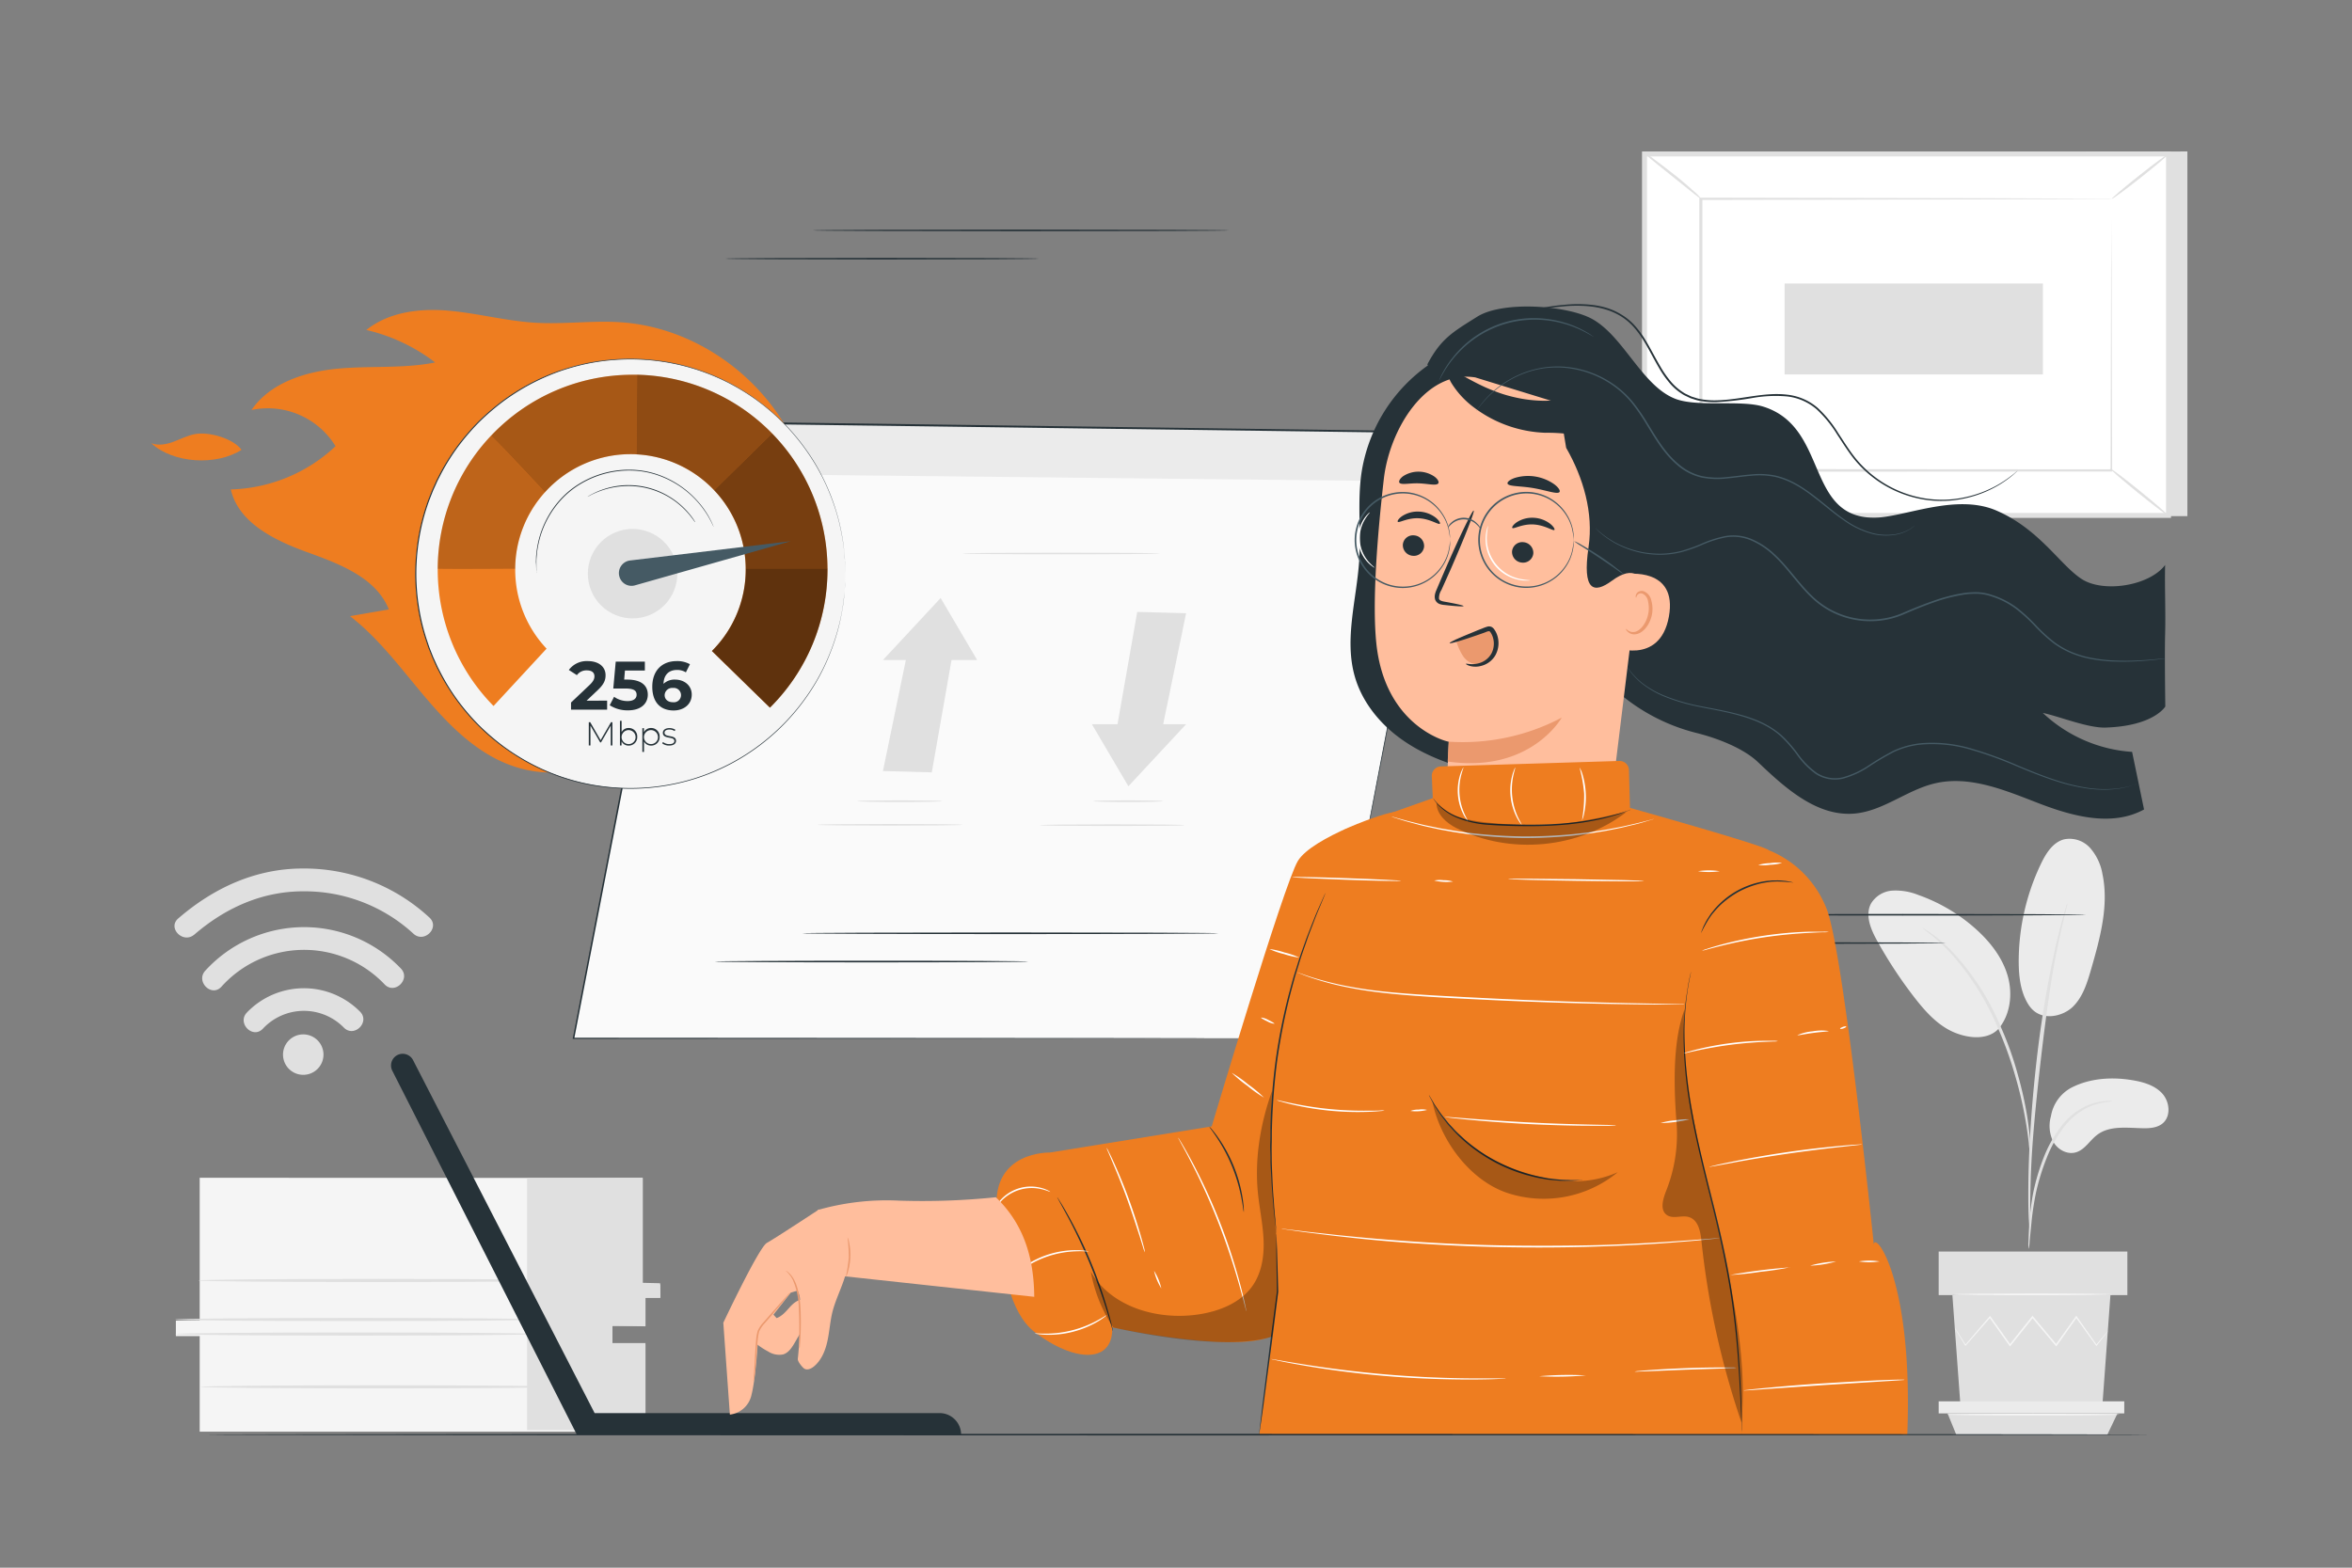 <svg xmlns="http://www.w3.org/2000/svg" viewBox="0 0 750 500"><rect x="0" y="0" width="750" height="500" fill="#808080" stroke="none"/><g id="freepik--background-complete--inject-7"><path d="M103.15,336.39a6.45,6.45,0,1,1-6.42-6.48A6.45,6.45,0,0,1,103.15,336.39Z" style="fill:#e0e0e0"></path><path d="M83.82,328.1a17.87,17.87,0,0,1,25.84-.34c3.29,3.32,8.44-1.78,5.15-5.1a25.19,25.19,0,0,0-36.09.29c-3.21,3.38,1.88,8.54,5.1,5.15Z" style="fill:#e0e0e0"></path><path d="M61.94,298.11c9.8-8.47,21.49-13.8,34.59-13.83a51.28,51.28,0,0,1,35.29,13.5c3.4,3.19,8.56-1.9,5.15-5.1A58.82,58.82,0,0,0,96.57,277c-15.08,0-28.47,6.2-39.73,15.93-3.54,3.06,1.58,8.19,5.1,5.15Z" style="fill:#e0e0e0"></path><path d="M70.58,314.73a35.44,35.44,0,0,1,52.09-.74c3.26,3.35,8.41-1.76,5.15-5.1a42.68,42.68,0,0,0-62.35.69c-3.16,3.42,1.93,8.58,5.11,5.15Z" style="fill:#e0e0e0"></path><polygon points="697.51 48.29 697.51 164.63 530.41 164.63 524.39 49.1 697.51 48.29" style="fill:#e0e0e0"></polygon><rect x="550.3" y="23.2" width="115.29" height="167.1" transform="translate(501.19 714.69) rotate(-90)" style="fill:#fff"></rect><path d="M692.29,165.18H523.6V48.31H692.29ZM525.18,163.6H690.7V49.9H525.18Z" style="fill:#e0e0e0"></path><rect x="542.49" y="63.43" width="130.91" height="86.64" style="fill:#fff"></rect><path d="M673.39,63.43l-.64,0-1.86,0-7.19.05-27,.1-94.23.19.38-.38c0,26.47,0,55.8,0,86.63h0l-.41-.42,130.9.09-.32.33c.07-26.37.13-48,.17-63,0-7.53.06-13.4.08-17.43,0-2,0-3.52,0-4.58s0-1.59,0-1.59,0,.5,0,1.52,0,2.55,0,4.52c0,4,0,9.86.08,17.35,0,15.11.1,36.79.17,63.25v.33h-.33l-130.9.08h-.41v-.41h0c0-30.83,0-60.16,0-86.63v-.38h.38l94.48.18,26.89.11,7.11,0,1.82,0C673.2,63.41,673.39,63.43,673.39,63.43Z" style="fill:#e0e0e0"></path><path d="M524.39,48.78a14.32,14.32,0,0,1,2.87,1.86c1.71,1.24,4,3,6.55,5s4.73,3.91,6.29,5.34a13.45,13.45,0,0,1,2.39,2.45c-.16.17-4.17-3.14-9.19-7.15S524.24,49,524.39,48.78Z" style="fill:#e0e0e0"></path><path d="M691.49,49.1c.14.18-3.79,3.53-8.79,7.49s-9.16,7-9.31,6.84,3.8-3.53,8.8-7.49S691.35,48.92,691.49,49.1Z" style="fill:#e0e0e0"></path><path d="M691.36,164.41l-18.63-15.1" style="fill:#fff"></path><path d="M672.73,149.31c.14-.18,4.43,3.06,9.57,7.22s9.2,7.7,9.06,7.88-4.43-3.06-9.58-7.23S672.59,149.48,672.73,149.31Z" style="fill:#e0e0e0"></path><path d="M524.39,164.39c-.14-.18,3.75-3.5,8.7-7.41s9.07-6.94,9.21-6.76-3.75,3.5-8.7,7.41S524.53,164.57,524.39,164.39Z" style="fill:#e0e0e0"></path><rect x="595.75" y="63.74" width="29.01" height="82.37" transform="translate(505.33 715.18) rotate(-90)" style="fill:#e0e0e0"></rect><path d="M660.6,346.86c5.88-3,12.81-3.43,19.34-2.35,3.51.58,7.17,1.63,9.56,4.26s2.84,7.28.1,9.54c-1.63,1.35-3.91,1.56-6,1.53-5.11-.06-10.79-1-14.87,2.12-2.33,1.75-3.88,4.67-6.67,5.54s-5.8-.77-7.25-3.23A11.26,11.26,0,0,1,654,356,12.67,12.67,0,0,1,660.6,346.86Z" style="fill:#ebebeb"></path><path d="M647.12,320.83c3.59,5.14,10.59,3.44,13.83.3s4.61-7.68,5.86-12c2.85-9.9,5.73-20.3,3.61-30.38a16.9,16.9,0,0,0-3.89-8.26,8.82,8.82,0,0,0-8.35-2.79c-3.53.94-5.72,4.39-7.3,7.67a72.32,72.32,0,0,0-7.16,31.09c0,5,.57,10.26,3.4,14.39" style="fill:#ebebeb"></path><path d="M637.23,328.2c3.91-4.63,4.65-11.4,2.91-17.2s-5.66-10.75-10.19-14.79a54.9,54.9,0,0,0-18.25-10.77,19.36,19.36,0,0,0-8.21-1.39,8.61,8.61,0,0,0-6.89,4.17c-1.92,3.66-.08,8.1,1.92,11.73a140.25,140.25,0,0,0,12,18.25c3.6,4.63,7.71,9.2,13.19,11.3s11.16,1.84,14.07-1.95" style="fill:#ebebeb"></path><path d="M646.87,398.35a10.6,10.6,0,0,0,.33-2.33c.16-1.7.37-3.83.62-6.37a90.88,90.88,0,0,1,1.43-9.35,72,72,0,0,1,3.4-11,40.71,40.71,0,0,1,5.63-10,21.13,21.13,0,0,1,7.13-5.92,20.08,20.08,0,0,1,6-1.87,12,12,0,0,0,2.33-.33,10.61,10.61,0,0,0-2.37,0,18.22,18.22,0,0,0-6.25,1.63,21.11,21.11,0,0,0-7.52,6,40.07,40.07,0,0,0-5.84,10.18,68.49,68.49,0,0,0-3.37,11.22,77.92,77.92,0,0,0-1.24,9.46c-.2,2.71-.28,4.9-.32,6.42A11.63,11.63,0,0,0,646.87,398.35Z" style="fill:#e0e0e0"></path><path d="M647.31,393.45a5,5,0,0,0,.06-1.08v-3.1c0-2.69,0-6.58.13-11.39.24-9.61,1.07-19.95,2.67-34.53,1.51-13.72,3.54-29.67,5.69-40.05.46-2.36.92-4.48,1.35-6.34s.78-3.47,1.12-4.77.53-2.22.72-3a4.4,4.4,0,0,0,.19-1.06,4.81,4.81,0,0,0-.38,1c-.23.78-.53,1.76-.89,3s-.81,2.89-1.28,4.74-1,4-1.5,6.33a350.91,350.91,0,0,0-6,37.16c-1.6,14.61-2.32,27.91-2.39,37.55-.05,4.82,0,8.72.17,11.41.08,1.26.14,2.28.19,3.09A4.65,4.65,0,0,0,647.31,393.45Z" style="fill:#e0e0e0"></path><path d="M647.38,367.79a22.25,22.25,0,0,0,0-3.24c-.12-2.08-.4-5.09-1-8.77A116.83,116.83,0,0,0,643.51,343a104.85,104.85,0,0,0-5.34-15.11,80.88,80.88,0,0,0-15.69-24.44,39.88,39.88,0,0,0-3.7-3.43c-.56-.48-1.06-.95-1.57-1.33l-1.43-1a19.51,19.51,0,0,0-2.73-1.74c-.15.21,3.86,2.57,8.93,8a84.81,84.81,0,0,1,15.3,24.35,119.1,119.1,0,0,1,5.37,15,126.28,126.28,0,0,1,3,12.65c.67,3.64,1.06,6.62,1.29,8.68A19.66,19.66,0,0,0,647.38,367.79Z" style="fill:#e0e0e0"></path><polygon points="622.57 413.06 625.14 448.29 670.4 448.29 672.97 413.06 622.57 413.06" style="fill:#e0e0e0"></polygon><rect x="618.2" y="399.17" width="60.17" height="13.89" style="fill:#e0e0e0"></rect><polygon points="618.2 446.94 618.2 450.79 621.03 450.79 677.38 450.79 677.38 446.94 618.2 446.94" style="fill:#ebebeb"></polygon><polygon points="623.8 457.56 621.03 450.79 675.22 450.79 671.99 457.56 623.8 457.56" style="fill:#e0e0e0"></polygon><path d="M672.13,424.57a1.28,1.28,0,0,1-.21.32c-.18.24-.4.54-.68.9l-2.63,3.38-.12.15-.11-.16-6.48-9h.37l-6.37,9-.2.28-.23-.26-7.56-9h.43l-.41.53-6.76,8.47-.23.29-.21-.3-6.38-9,.37,0-7.85,8.95-.14.16-.11-.17L624.16,425c-.26-.45-.47-.81-.63-1.1s-.21-.38-.19-.39a1.67,1.67,0,0,1,.26.35l.7,1.06c.63,1,1.49,2.35,2.58,4.05l-.25,0,7.74-9.06.19-.23.18.25c2,2.73,4.12,5.75,6.43,9h-.43l6.75-8.49.41-.53.22-.27.22.27,7.54,9-.42,0,6.44-9,.19-.27.18.27,6.34,9.05h-.23l2.75-3.28c.29-.35.54-.63.73-.85S672.12,424.56,672.13,424.57Z" style="fill:#f5f5f5"></path><path d="M673.6,412.82c0,.16-11.34.29-25.32.29S623,413,623,412.82s11.34-.28,25.33-.28S673.6,412.67,673.6,412.82Z" style="fill:#f5f5f5"></path><path d="M675.89,451.17c0,.15-12.33.28-27.53.28s-27.52-.13-27.52-.28,12.32-.28,27.52-.28S675.89,451,675.89,451.17Z" style="fill:#f5f5f5"></path><path d="M63.68,375.64v45.54h-7.6v4.95h7.6v30.48H205.82V428.87H195.29v-6h10.53v-9.06h4.68v-4.12h-5.56v-34Z" style="fill:#f5f5f5"></path><polygon points="168.08 375.77 168.08 456.1 205.82 456.1 205.82 428.37 195.29 428.37 195.29 422.83 205.82 423.02 205.82 413.96 210.59 413.96 210.5 409.28 204.94 409.14 204.94 375.64 168.08 375.77" style="fill:#e0e0e0"></polygon><path d="M170.77,425.47c0,.28-25.72.51-57.44.51s-57.45-.23-57.45-.51,25.71-.5,57.45-.5S170.77,425.2,170.77,425.47Z" style="fill:#e0e0e0"></path><path d="M170.77,420.85c0,.28-25.72.5-57.44.5s-57.45-.22-57.45-.5,25.71-.51,57.45-.51S170.77,420.57,170.77,420.85Z" style="fill:#e0e0e0"></path><path d="M178.14,408.4c0,.28-25.72.5-57.44.5s-57.44-.22-57.44-.5,25.71-.51,57.44-.51S178.14,408.12,178.14,408.4Z" style="fill:#e0e0e0"></path><path d="M178.85,442.32c0,.28-25.72.51-57.44.51S64,442.6,64,442.32s25.71-.5,57.44-.5S178.85,442.05,178.85,442.32Z" style="fill:#e0e0e0"></path></g><g id="freepik--Device--inject-7"><path d="M126.83,336.45h0a3.72,3.72,0,0,1,4.88,1.66l57.9,112.58h110a6.88,6.88,0,0,1,6.87,6.87H183.94L125.09,341.49A3.72,3.72,0,0,1,126.83,336.45Z" style="fill:#263238"></path></g><g id="freepik--Screen--inject-7"><path d="M620.43,300.77c0,.14-22.39.26-50,.26s-50-.12-50-.26,22.39-.26,50-.26S620.43,300.62,620.43,300.77Z" style="fill:#263238"></path><path d="M665.1,291.75c0,.14-26.16.26-58.41.26s-58.4-.12-58.4-.26,26.14-.26,58.4-.26S665.1,291.6,665.1,291.75Z" style="fill:#263238"></path><polygon points="423.4 331.2 182.88 331.2 220.82 134.75 460.56 137.96 423.4 331.2" style="fill:#fafafa"></polygon><polygon points="220.82 134.75 217.68 151.04 457.55 153.58 460.56 137.96 220.82 134.75" style="fill:#ebebeb"></polygon><path d="M423.4,331.2s.22-1.21.66-3.54,1.1-5.8,1.95-10.31l7.47-39.14c6.46-33.74,15.71-82,26.86-140.29l.21.26L220.82,135l.26-.21-.38,2c-13.61,70.37-26.45,136.8-37.59,194.47l-.23-.28,173.89.11,49.14.07,13,0h4.48l-1.11,0H419l-13,0-49.1.06-174,.12h-.28l.05-.28c11.13-57.67,23.95-124.1,37.54-194.48l.38-2,0-.22h.22l239.73,3.25h.26l-.05.25c-11.25,58.29-20.58,106.62-27.1,140.37-3.26,16.85-5.82,30.07-7.57,39.08-.87,4.49-1.54,7.93-2,10.26S423.4,331.2,423.4,331.2Z" style="fill:#263238"></path><path d="M327.92,306.68c0,.14-22.4.26-50,.26s-50-.12-50-.26,22.38-.27,50-.27S327.92,306.53,327.92,306.68Z" style="fill:#263238"></path><path d="M388.58,297.66c0,.14-29.73.26-66.4.26s-66.41-.12-66.41-.26,29.73-.26,66.41-.26S388.58,297.51,388.58,297.66Z" style="fill:#263238"></path><path d="M331.27,82.5c0,.15-22.39.26-50,.26s-50-.11-50-.26,22.39-.26,50-.26S331.27,82.36,331.27,82.5Z" style="fill:#263238"></path><path d="M391.94,73.48c0,.15-29.73.26-66.4.26s-66.41-.11-66.41-.26,29.72-.26,66.41-.26S391.94,73.34,391.94,73.48Z" style="fill:#263238"></path><polygon points="281.55 210.51 299.95 190.73 311.6 210.51 281.55 210.51" style="fill:#e0e0e0"></polygon><polygon points="297.13 246.34 281.55 245.91 289.37 208.01 303.88 207.89 297.13 246.34" style="fill:#e0e0e0"></polygon><polygon points="378.22 230.99 359.82 250.77 348.18 230.99 378.22 230.99" style="fill:#e0e0e0"></polygon><polygon points="362.64 195.16 378.22 195.58 370.4 233.49 355.89 233.6 362.64 195.16" style="fill:#e0e0e0"></polygon><path d="M369.86,176.53c0,.14-14.1.26-31.5.26s-31.49-.12-31.49-.26,14.1-.26,31.49-.26S369.86,176.38,369.86,176.53Z" style="fill:#e0e0e0"></path><path d="M300.43,255.53c0,.14-6.05.26-13.51.26s-13.52-.12-13.52-.26,6.05-.26,13.52-.26S300.43,255.39,300.43,255.53Z" style="fill:#e0e0e0"></path><path d="M306.94,263.06c0,.15-10.34.26-23.09.26s-23.09-.11-23.09-.26,10.34-.26,23.09-.26S306.94,262.92,306.94,263.06Z" style="fill:#e0e0e0"></path><path d="M370.9,255.53c0,.14-5,.26-11.16.26s-11.16-.12-11.16-.26,5-.26,11.16-.26S370.9,255.39,370.9,255.53Z" style="fill:#e0e0e0"></path><path d="M377.75,263.18c0,.15-10.34.26-23.09.26s-23.09-.11-23.09-.26,10.33-.26,23.09-.26S377.75,263,377.75,263.18Z" style="fill:#e0e0e0"></path></g><g id="freepik--Character--inject-7"><path d="M456.47,115.76a51.54,51.54,0,0,0-22.31,35c-1.36,9.27-.13,18.73-.75,28.09-.81,12.34-4.79,24.93-1.42,36.83,2.2,7.79,7.46,14.51,13.93,19.38s14.09,8,21.9,10.15c8.21,2.26,17.17,3.42,25.1.32,10-3.92,16.37-13.71,21.73-23.06s11-19.37,20.46-24.44" style="fill:#263238"></path><path d="M671.47,232.05c15.4-.5,19-6.72,19-6.72s-.24-16.41-.06-23c.2-7.1-.17-15.55,0-22.13-5,6.66-19.71,9-26.66,4.44s-13.43-15.87-27.13-21.8c-13.09-5.67-29.88,2.35-39.16,2.28-21.82-.16-14.35-28.93-35.19-35.43-7.19-2.24-21,.24-28.06-2.5-11-4.28-16.88-21.07-27.59-26-8.45-3.89-27.68-5.13-35.55-.19s-11.58,7-15.91,15.2L502,203.3a60.79,60.79,0,0,0,38.53,30.36c8.1,2,15.78,5.34,20.07,9.43,8.71,8.3,18.86,17.46,30.84,16.38,9.12-.83,16.67-7.55,25.59-9.63,11.09-2.6,22.38,2.23,33,6.33,10.84,4.18,23.39,7.61,33.66,2l-3.81-18.36a46,46,0,0,1-28.47-12.43C657,228.58,665.78,232.24,671.47,232.05Z" style="fill:#263238"></path><path d="M441.27,152.77c1.82-15.88,13.37-34.89,29.16-32.4l48.94,15.06a9.34,9.34,0,0,1,7.87,9.9l-14,114.32c-2.63,2.35-33.64,30.66-33.64,30.66L461.16,256.6s.81-20.18.79-20.05-20.18-4.42-23.05-31.19C437.48,192,439.25,170.42,441.27,152.77Z" style="fill:#ffbe9d"></path><path d="M447.34,173.65a3.41,3.41,0,0,0,3.1,3.61,3.27,3.27,0,0,0,3.67-2.9,3.4,3.4,0,0,0-3.1-3.6A3.25,3.25,0,0,0,447.34,173.65Z" style="fill:#263238"></path><path d="M445.72,166.41c.4.47,3.08-1.31,6.74-1.11s6.26,2.17,6.68,1.74c.2-.19-.19-1-1.31-1.93a9.39,9.39,0,0,0-5.32-1.94,9.07,9.07,0,0,0-5.4,1.44C445.94,165.42,445.52,166.2,445.72,166.41Z" style="fill:#263238"></path><path d="M482.16,175.82a3.41,3.41,0,0,0,3.11,3.61,3.27,3.27,0,0,0,3.67-2.89,3.42,3.42,0,0,0-3.11-3.61A3.26,3.26,0,0,0,482.16,175.82Z" style="fill:#263238"></path><path d="M482.24,168.38c.4.47,3.08-1.31,6.75-1.11s6.25,2.16,6.67,1.74c.21-.19-.18-1-1.31-1.93a9.36,9.36,0,0,0-5.32-1.94,9,9,0,0,0-5.39,1.44C482.47,167.39,482.05,168.17,482.24,168.38Z" style="fill:#263238"></path><path d="M466.7,193.3c0-.2-2.23-.71-5.9-1.37-.93-.15-1.81-.38-1.94-1a4.85,4.85,0,0,1,.77-2.75q1.5-3.33,3.13-7c4.36-10,7.57-18.16,7.17-18.33s-4.26,7.75-8.62,17.71c-1.06,2.45-2.06,4.79-3,7-.41,1-1.08,2.22-.68,3.65a2.4,2.4,0,0,0,1.47,1.45,6.48,6.48,0,0,0,1.58.3C464.37,193.38,466.67,193.51,466.7,193.3Z" style="fill:#263238"></path><path d="M462,236.55A67.62,67.62,0,0,0,498,228.88s-9.91,17.8-36.37,14Z" style="fill:#eb996e"></path><path d="M480.72,154.22c.31,1,4,.72,8.27,1.46s7.69,2.09,8.31,1.23c.28-.42-.28-1.39-1.63-2.42A14.53,14.53,0,0,0,483,152.44C481.43,153,480.59,153.73,480.72,154.22Z" style="fill:#263238"></path><path d="M446.21,153.92c.6.86,3.17.13,6.21.24s5.58.85,6.22,0c.28-.41-.08-1.27-1.17-2.11a9,9,0,0,0-10-.2C446.34,152.66,446,153.5,446.21,153.92Z" style="fill:#263238"></path><path d="M464.43,204.62a17.54,17.54,0,0,0,2.07,4.58,5.93,5.93,0,0,0,4.1,2.66,5.33,5.33,0,0,0,4.63-2.24,8.55,8.55,0,0,0,1.51-5.07c0-1.62-.64-3.58-2.24-3.85a4.11,4.11,0,0,0-2,.33l-8.62,3" style="fill:#eb996e"></path><path d="M467.47,211.73c0-.26,1.87.58,4.53-.33a6.48,6.48,0,0,0,3.56-2.93,6.79,6.79,0,0,0,.38-5.52,5.9,5.9,0,0,0-.67-1.3c-.32-.37-.26-.35-.63-.32s-.92.31-1.38.47l-1.41.5c-1.85.64-3.52,1.2-4.92,1.65-2.82.9-4.6,1.35-4.67,1.16s1.57-1,4.29-2.16c1.36-.58,3-1.24,4.81-2l1.4-.54a13.19,13.19,0,0,1,1.57-.56,2,2,0,0,1,1.26.09,2.33,2.33,0,0,1,.89.79,7,7,0,0,1,.87,1.64,8,8,0,0,1-.58,6.75,7.24,7.24,0,0,1-4.46,3.26,6.81,6.81,0,0,1-3.67,0C467.81,212.12,467.43,211.82,467.47,211.73Z" style="fill:#263238"></path><path d="M536.65,157.91c-.11.69-1.46,1.23-3.9,1.25a25.91,25.91,0,0,1-10-2.35,35.06,35.06,0,0,1-12.47-9.34c-1.94-2.29-3.45-4.6-5-6.22a10.27,10.27,0,0,0-2.17-1.86,7.63,7.63,0,0,0-2.44-.9,55.58,55.58,0,0,0-7.9-.46,40,40,0,0,1-22.91-8.19,28.08,28.08,0,0,1-6.91-7.48,8.54,8.54,0,0,1-1.13-2.6c-.15-.67-.09-1.13.18-1.36,1.16-1,5,2.12,11.71,5.16,1.68.73,3.52,1.48,5.53,2.13a48,48,0,0,0,6.5,1.56,44.21,44.21,0,0,0,7.23.58,46.2,46.2,0,0,1,9.78.46,17.11,17.11,0,0,1,5.9,2.34,19.36,19.36,0,0,1,4.33,3.92c2.23,2.71,3.55,5.19,4.86,7a39.11,39.11,0,0,0,8.55,8.84C532.18,154.78,536.89,156.41,536.65,157.91Z" style="fill:#263238"></path><path d="M499.41,142.82c5.48,9.54,8.75,20.75,7.15,31.64-2.08,14.06,1.68,15,7.42,10.78,14.41-10.65,11.5,15.75,15.18,23.13,4,8,13.56,11.63,22.47,12.48s18-.28,26.79,1.61c7.23,1.56,13.86,5.11,20.88,7.45s15,3.36,21.6,0c-11.31-.5-21.38-7.05-30.36-13.93s-17.85-14.5-28.68-17.77c-5.44-1.64-11.43-2.23-15.91-5.72-7.46-5.81-7.58-16.77-8-26.22-.32-7.45-1.29-15-4.3-21.82s-8.29-12.89-15.26-15.55-15.63-1.32-20.58,4.26" style="fill:#263238"></path><path d="M518.31,183.15c.42-.12,16.75-2.35,13.86,13.53s-18.25,9.71-18.19,9.25S518.31,183.15,518.31,183.15Z" style="fill:#ffbe9d"></path><path d="M518.52,200.58c.08,0,.24.25.67.54a2.78,2.78,0,0,0,2.06.42c1.79-.31,3.69-2.71,4.29-5.56a9.3,9.3,0,0,0,0-4.11,3.23,3.23,0,0,0-1.7-2.5,1.43,1.43,0,0,0-1.77.46c-.29.41-.25.74-.34.75s-.29-.32,0-1a1.83,1.83,0,0,1,.8-.88,2.1,2.1,0,0,1,1.61-.12,3.92,3.92,0,0,1,2.44,3,9.62,9.62,0,0,1,.15,4.61c-.68,3.18-2.87,5.88-5.28,6.12a3,3,0,0,1-2.46-.88C518.48,201,518.46,200.6,518.52,200.58Z" style="fill:#eb996e"></path><path d="M508.22,107.46s-.71-.4-2-1.12a35.26,35.26,0,0,0-5.68-2.52,34.76,34.76,0,0,0-9-1.79,33.64,33.64,0,0,0-11.15,1.15A34,34,0,0,0,470.27,108,34.82,34.82,0,0,0,460,119.39c-.72,1.28-1.07,2-1.12,2a2.86,2.86,0,0,1,.22-.55,16.07,16.07,0,0,1,.72-1.55,31,31,0,0,1,3.42-5.25,32.89,32.89,0,0,1,28.32-12.49,34,34,0,0,1,9.09,1.92,30.69,30.69,0,0,1,5.66,2.69c.65.37,1.1.73,1.43.94A2.61,2.61,0,0,1,508.22,107.46Z" style="fill:#455a64"></path><path d="M690.51,210s-2.8.48-7.91.85a84.44,84.44,0,0,1-9.35.11,50.85,50.85,0,0,1-5.81-.65,31.68,31.68,0,0,1-6.33-1.72,26.67,26.67,0,0,1-6.33-3.47,50.45,50.45,0,0,1-5.78-5.27,50.69,50.69,0,0,0-6.12-5.61,26.21,26.21,0,0,0-7.78-4,15.52,15.52,0,0,0-4.44-.85,25.12,25.12,0,0,0-4.64.3,53.47,53.47,0,0,0-9.33,2.43c-3.11,1.08-6.21,2.35-9.33,3.69a26.41,26.41,0,0,1-10.13,2.31,27,27,0,0,1-18.89-6.88c-4.93-4.49-8.3-10-12.75-14.08a24.37,24.37,0,0,0-7.27-4.82,14.67,14.67,0,0,0-8.07-.93,35.52,35.52,0,0,0-7.38,2.33,48.49,48.49,0,0,1-6.8,2.39,29.08,29.08,0,0,1-6.51.82,32.28,32.28,0,0,1-5.83-.54,30.5,30.5,0,0,1-8.77-3.19,29.61,29.61,0,0,1-4.83-3.41c-.5-.45-.86-.82-1.11-1.06s-.36-.38-.36-.38l.4.34,1.14,1a30.34,30.34,0,0,0,4.85,3.31,30.86,30.86,0,0,0,8.74,3.08,31.71,31.71,0,0,0,5.77.5,28.92,28.92,0,0,0,6.42-.85,48.41,48.41,0,0,0,6.74-2.4,35.19,35.19,0,0,1,7.46-2.38,15.14,15.14,0,0,1,8.31.92,25,25,0,0,1,7.42,4.9c4.52,4.12,7.91,9.64,12.77,14.05a26.5,26.5,0,0,0,18.54,6.74,26,26,0,0,0,9.93-2.27c3.13-1.33,6.25-2.61,9.37-3.69a54.56,54.56,0,0,1,9.43-2.45,26.9,26.9,0,0,1,4.73-.29,16.17,16.17,0,0,1,4.57.88,26.9,26.9,0,0,1,7.91,4.05,51.73,51.73,0,0,1,6.15,5.68,51.35,51.35,0,0,0,5.71,5.25,27,27,0,0,0,6.22,3.45,31.43,31.43,0,0,0,6.26,1.73,48.26,48.26,0,0,0,5.77.69,86.36,86.36,0,0,0,9.31,0c2.56-.16,4.54-.32,5.88-.47L690,210Z" style="fill:#455a64"></path><path d="M610.56,167.63l-.32.29a8.48,8.48,0,0,1-1,.75,12.61,12.61,0,0,1-4.45,1.82,18.11,18.11,0,0,1-7.61-.17A27.59,27.59,0,0,1,588,166c-3.12-2.09-6.21-4.8-9.68-7.47s-7.45-5.32-12.24-6.42a25.14,25.14,0,0,0-7.48-.38c-2.57.2-5.18.61-7.87.86a26,26,0,0,1-8.24-.3,18,18,0,0,1-7.55-3.87c-4.45-3.74-7.26-8.73-10.06-13.28a61.33,61.33,0,0,0-4.46-6.49,29.56,29.56,0,0,0-5.41-5.21,31.5,31.5,0,0,0-12.62-5.62,29.37,29.37,0,0,0-12.05,0A31.51,31.51,0,0,0,475,126.13a33.11,33.11,0,0,0-3.19,3.58l-.73,1a2,2,0,0,1-.27.34,4.2,4.2,0,0,1,.23-.36l.69-1A29.59,29.59,0,0,1,474.9,126a31.39,31.39,0,0,1,15.39-8.43,29.79,29.79,0,0,1,12.22-.11,31.81,31.81,0,0,1,12.82,5.66,30.44,30.44,0,0,1,5.51,5.27,61.6,61.6,0,0,1,4.51,6.55c2.81,4.55,5.59,9.48,10,13.14a17.29,17.29,0,0,0,7.33,3.76,25.24,25.24,0,0,0,8.08.3c2.66-.24,5.28-.65,7.87-.84a25.45,25.45,0,0,1,7.62.4c4.91,1.15,8.93,3.88,12.4,6.54s6.55,5.42,9.63,7.52a27.24,27.24,0,0,0,9,4.29,17.93,17.93,0,0,0,7.5.26,13.11,13.11,0,0,0,4.44-1.71C610.11,168,610.53,167.6,610.56,167.63Z" style="fill:#455a64"></path><path d="M643.43,150.09s-.55.56-1.69,1.53a33.5,33.5,0,0,1-5.38,3.66,36,36,0,0,1-9.63,3.63,34.71,34.71,0,0,1-13.6.36,36.32,36.32,0,0,1-21.85-12.8c-2-2.49-3.72-5.27-5.55-8.05a38,38,0,0,0-6.43-7.86,17.37,17.37,0,0,0-9.52-4.13,42.28,42.28,0,0,0-11,.51,95.07,95.07,0,0,1-11.36,1.31,24.77,24.77,0,0,1-5.77-.48,13,13,0,0,1-1.39-.39c-.46-.16-.93-.26-1.37-.46l-1.29-.62a6.88,6.88,0,0,1-1.25-.69,17.42,17.42,0,0,1-4.21-3.76A32.4,32.4,0,0,1,529,117.3c-1.85-3.14-3.4-6.36-5.27-9.29a29.32,29.32,0,0,0-3.12-4.08,19,19,0,0,0-3.87-3.14,20.38,20.38,0,0,0-4.43-2,27.09,27.09,0,0,0-4.66-1,41.67,41.67,0,0,0-9.13-.07c-2.95.26-5.78.71-8.49,1.2s-5.3,1-7.76,1.57a72.84,72.84,0,0,0-12.95,4.07,34.9,34.9,0,0,0-8.7,5.35c-.51.48-1,.89-1.46,1.35L458,112.51c-.69.83-1.23,1.57-1.67,2.17l-.88,1.44-.32.48s.08-.18.27-.51l.85-1.47c.42-.61.95-1.36,1.63-2.21l1.18-1.31c.42-.47.94-.89,1.46-1.38a34.63,34.63,0,0,1,8.71-5.47,72.28,72.28,0,0,1,13-4.15c2.46-.58,5.06-1.11,7.77-1.61s5.55-1,8.52-1.24a42,42,0,0,1,9.23,0,26.33,26.33,0,0,1,4.74,1,20.88,20.88,0,0,1,4.54,2.08,18.75,18.75,0,0,1,4,3.22,30.16,30.16,0,0,1,3.19,4.14c1.9,3,3.45,6.19,5.29,9.3a32.51,32.51,0,0,0,3.1,4.48,17,17,0,0,0,4.09,3.65,6.52,6.52,0,0,0,1.21.67l1.26.6c.42.19.88.29,1.32.44a12.91,12.91,0,0,0,1.35.38,24.2,24.2,0,0,0,5.65.47c7.64-.19,15-2.69,22.4-1.8a17.81,17.81,0,0,1,9.78,4.25,38.49,38.49,0,0,1,6.5,8c1.84,2.79,3.55,5.56,5.51,8a35.8,35.8,0,0,0,21.56,12.73,34.55,34.55,0,0,0,13.47-.29,36.5,36.5,0,0,0,9.6-3.52,36.13,36.13,0,0,0,5.41-3.57c.59-.44,1-.84,1.3-1.07S643.43,150.09,643.43,150.09Z" style="fill:#263238"></path><path d="M681.33,250a3.94,3.94,0,0,1-.43.17l-1.29.44a17.45,17.45,0,0,1-2.14.56,25.92,25.92,0,0,1-3,.51,36.78,36.78,0,0,1-8.27-.11,58,58,0,0,1-10.67-2.45c-3.87-1.22-8-2.86-12.4-4.7a121.43,121.43,0,0,0-14.26-5.17,43.43,43.43,0,0,0-16.51-1.75,26.87,26.87,0,0,0-8.45,2.35,89.6,89.6,0,0,0-7.85,4.64,28.67,28.67,0,0,1-8.35,3.86,11.34,11.34,0,0,1-8.73-1.51,26.28,26.28,0,0,1-6-6.14,41.65,41.65,0,0,0-5.41-6.12c-4-3.48-8.93-5.27-13.48-6.51s-9-1.94-13-2.79a59.91,59.91,0,0,1-10.48-3.16,29.93,29.93,0,0,1-7.13-4.17,21.34,21.34,0,0,1-3.62-3.77c-.34-.49-.57-.88-.74-1.14l-.24-.4a3.58,3.58,0,0,1,.28.37l.79,1.11a22.74,22.74,0,0,0,3.65,3.67,29.94,29.94,0,0,0,7.12,4.06A60.72,60.72,0,0,0,541.2,225c4,.82,8.35,1.51,13,2.73s9.54,3,13.69,6.57a41.16,41.16,0,0,1,5.48,6.18,26.06,26.06,0,0,0,5.94,6,10.82,10.82,0,0,0,8.33,1.43,28.2,28.2,0,0,0,8.2-3.79,84.26,84.26,0,0,1,7.9-4.66,27.43,27.43,0,0,1,8.61-2.4,43.87,43.87,0,0,1,16.7,1.8,121.87,121.87,0,0,1,14.3,5.23c4.38,1.85,8.5,3.51,12.35,4.75a60.26,60.26,0,0,0,10.59,2.52,37.41,37.41,0,0,0,8.21.19,26.57,26.57,0,0,0,3-.46,18.46,18.46,0,0,0,2.14-.51l1.3-.39Z" style="fill:#455a64"></path><path d="M462.42,172.27a24.19,24.19,0,0,0-.57-3.66,14.3,14.3,0,0,0-1.69-4,15,15,0,0,0-3.81-4.22,14.72,14.72,0,0,0-6.28-2.76,14.88,14.88,0,0,0-7.81.66,14.85,14.85,0,0,0-6.89,5.18,14.79,14.79,0,0,0,0,17.54,15,15,0,0,0,6.89,5.19,15.09,15.09,0,0,0,7.81.66,14.84,14.84,0,0,0,6.28-2.76,15.14,15.14,0,0,0,3.81-4.22,14.48,14.48,0,0,0,1.69-4,24,24,0,0,0,.57-3.66,1.27,1.27,0,0,1,0,.25c0,.19,0,.43,0,.72a6.61,6.61,0,0,1-.09,1.17,10.93,10.93,0,0,1-.28,1.57,14.29,14.29,0,0,1-1.64,4.08,15.23,15.23,0,0,1-18.31,6.62,15.35,15.35,0,0,1-7.14-5.33,15.27,15.27,0,0,1,0-18.15,14.57,14.57,0,0,1,3.25-3.26,14.75,14.75,0,0,1,3.89-2.07,15.26,15.26,0,0,1,8-.64,15.26,15.26,0,0,1,10.26,7.26,14.24,14.24,0,0,1,1.64,4.07,11,11,0,0,1,.28,1.58,6.61,6.61,0,0,1,.09,1.17c0,.29,0,.52,0,.72A1.1,1.1,0,0,1,462.42,172.27Z" style="fill:#455a64"></path><path d="M501.84,172.27a24.19,24.19,0,0,0-.57-3.66,14,14,0,0,0-1.69-4,15,15,0,0,0-3.81-4.22,14.72,14.72,0,0,0-6.28-2.76,14.88,14.88,0,0,0-7.81.66,14.85,14.85,0,0,0-6.89,5.18,14.79,14.79,0,0,0,0,17.54,13.85,13.85,0,0,0,3.14,3.16,14.27,14.27,0,0,0,3.75,2,15.09,15.09,0,0,0,7.81.66,14.84,14.84,0,0,0,6.28-2.76,15.14,15.14,0,0,0,3.81-4.22,14.17,14.17,0,0,0,1.69-4,24,24,0,0,0,.57-3.66.72.72,0,0,1,0,.25c0,.19,0,.43,0,.72a6.73,6.73,0,0,1-.1,1.17,10.93,10.93,0,0,1-.28,1.57,14.29,14.29,0,0,1-1.64,4.08,15.23,15.23,0,0,1-18.31,6.62,15.35,15.35,0,0,1-7.14-5.33,15.27,15.27,0,0,1,0-18.15,14.57,14.57,0,0,1,3.25-3.26,14.75,14.75,0,0,1,3.89-2.07,15.26,15.26,0,0,1,8.05-.64,15.26,15.26,0,0,1,10.26,7.26,14.24,14.24,0,0,1,1.64,4.07,11,11,0,0,1,.28,1.58,6.73,6.73,0,0,1,.1,1.17c0,.29,0,.52,0,.72A.64.64,0,0,1,501.84,172.27Z" style="fill:#455a64"></path><path d="M472.08,168.64c-.08,0-.4-.61-1.23-1.36a5.87,5.87,0,0,0-7.89-.21c-.87.71-1.23,1.34-1.3,1.29a3.16,3.16,0,0,1,1-1.57,5.87,5.87,0,0,1,8.4.22A3.22,3.22,0,0,1,472.08,168.64Z" style="fill:#455a64"></path><path d="M517.83,183.19a15.64,15.64,0,0,1-2.35-1.53c-1.42-1-3.38-2.34-5.57-3.8s-4.2-2.75-5.65-3.68a16.16,16.16,0,0,1-2.31-1.59,14.64,14.64,0,0,1,2.5,1.27c1.51.85,3.55,2.1,5.75,3.56s4.13,2.88,5.5,4A14.6,14.6,0,0,1,517.83,183.19Z" style="fill:#455a64"></path><path d="M488,185.07a3.37,3.37,0,0,1-1,.11,11.61,11.61,0,0,1-2.78-.27,13.16,13.16,0,0,1-10.48-13.5,12.11,12.11,0,0,1,.43-2.77,3.44,3.44,0,0,1,.36-.95,26.84,26.84,0,0,0-.42,3.72,13.3,13.3,0,0,0,10.2,13.14A25.64,25.64,0,0,0,488,185.07Z" style="fill:#fff"></path><path d="M438.35,181.06a2.24,2.24,0,0,1-.71-.4A9.93,9.93,0,0,1,436,179.2a11.23,11.23,0,0,1-1.17-13.55,9.94,9.94,0,0,1,1.36-1.72,2.35,2.35,0,0,1,.62-.51c.08.07-.77.85-1.66,2.42A11.49,11.49,0,0,0,436.29,179C437.44,180.36,438.4,181,438.35,181.06Z" style="fill:#fff"></path><path d="M563.74,271.06a33,33,0,0,1,18.89,19.25c5.42,14.82,14.9,106.75,14.9,106.75,0-4.83,12.61,10.49,10.66,60.5H555.47l-21.22-71.85Z" style="fill:#EE7D20"></path><path d="M445,259c-2.44-.31-26.66,8.09-31.16,15.63s-27.45,84.62-27.45,84.62l-51.67,8.35s-18.3-.55-16.88,18.1S322,418.79,330,424.91s16.24,8.7,20.93,6.34c4.33-2.18,3.71-7.91,3.71-7.91s43.76,9.51,53,1.57S445,259,445,259Z" style="fill:#EE7D20"></path><path d="M519.44,245.66l.32,12s40.78,11.41,44,13.34-20.56,132-20.56,132S574,439.72,576,452.89l.69,4.67H401.57l6.36-49.1-3-52.09,23.54-91.72,28.42-10.09-.32-6.95a3,3,0,0,1,2.95-3.17l56.82-1.74A3,3,0,0,1,519.44,245.66Z" style="fill:#EE7D20"></path><path d="M407.07,393.7a1,1,0,0,0,0-.28c0-.22,0-.5-.07-.85-.07-.78-.17-1.86-.29-3.23s-.32-3.12-.44-5.12-.36-4.26-.45-6.78-.28-5.27-.29-8.23c0-1.49-.06-3,0-4.59s0-3.2.07-4.87a207.64,207.64,0,0,1,1.69-21.58,196.7,196.7,0,0,1,4.2-21.24c.43-1.6.86-3.17,1.27-4.69s.9-3,1.33-4.4c.83-2.84,1.79-5.43,2.61-7.81.4-1.19.81-2.32,1.23-3.37l1.15-3c.7-1.88,1.38-3.46,1.93-4.76l1.24-3c.13-.32.23-.58.31-.79a1,1,0,0,0,.09-.27s-.06.08-.14.25-.21.45-.36.76c-.32.72-.76,1.71-1.33,3s-1.29,2.86-2,4.73c-.38.93-.77,1.92-1.19,3s-.86,2.17-1.28,3.36c-.84,2.38-1.81,5-2.67,7.81-.43,1.42-.93,2.87-1.36,4.4s-.85,3.09-1.29,4.7a187.17,187.17,0,0,0-4.25,21.29,197.83,197.83,0,0,0-1.66,21.64c0,1.67,0,3.3-.05,4.88s.06,3.11.08,4.59c0,3,.23,5.73.36,8.25s.37,4.79.52,6.79.37,3.71.53,5.11.3,2.45.4,3.22c.05.35.08.62.11.84A.9.9,0,0,0,407.07,393.7Z" style="fill:#263238"></path><path d="M539.22,309.91a2.12,2.12,0,0,1-.05.39c-.06.27-.13.64-.22,1.11-.22,1-.48,2.42-.78,4.28a93.35,93.35,0,0,0-1,15.94,143.26,143.26,0,0,0,2.54,23.57c1.62,8.79,4,18.32,6.52,28.34s4.67,19.63,6,28.49,2.05,16.89,2.47,23.65.58,12.23.7,16c0,1.87.09,3.33.12,4.35,0,.48,0,.85,0,1.14a2.21,2.21,0,0,1,0,.38,2.28,2.28,0,0,1,0-.38c0-.28,0-.66-.07-1.13-.05-1-.13-2.49-.22-4.35-.19-3.78-.42-9.25-.87-16s-1.18-14.77-2.57-23.6-3.51-18.43-6-28.44-4.89-19.56-6.48-28.38a140.78,140.78,0,0,1-2.44-23.64,89.64,89.64,0,0,1,1.21-16A55.56,55.56,0,0,1,539.22,309.91Z" style="fill:#263238"></path><path d="M520,258.22a3.33,3.33,0,0,1-.62.27l-1.8.7a63.85,63.85,0,0,1-6.82,2,85.41,85.41,0,0,1-10.4,1.71,126.4,126.4,0,0,1-12.89.6c-4.58,0-8.93-.14-12.89-.44a31.25,31.25,0,0,1-10.27-2.37,17.42,17.42,0,0,1-5.82-4.08,12.7,12.7,0,0,1-1.2-1.52,3.43,3.43,0,0,1-.34-.58s.52.78,1.69,2a18.08,18.08,0,0,0,5.82,3.88,31.47,31.47,0,0,0,10.16,2.23c3.93.27,8.29.38,12.85.4s8.91-.17,12.84-.56a91.32,91.32,0,0,0,10.37-1.59c2.92-.61,5.23-1.34,6.84-1.81l1.83-.6A2.6,2.6,0,0,1,520,258.22Z" style="fill:#263238"></path><path d="M504.66,376.34a2.27,2.27,0,0,1-.6.08l-1.73.14-1.24.08c-.46,0-1,0-1.49,0a34.42,34.42,0,0,1-3.62-.18l-2.11-.21c-.73-.08-1.47-.25-2.25-.37-1.57-.23-3.2-.7-4.93-1.14a51.57,51.57,0,0,1-20.11-11.11,48.2,48.2,0,0,1-3.58-3.56c-.53-.59-1.07-1.13-1.53-1.71l-1.29-1.66a34.48,34.48,0,0,1-2.08-3c-.29-.45-.57-.86-.8-1.25s-.41-.77-.6-1.1c-.32-.63-.59-1.13-.8-1.53a2.26,2.26,0,0,1-.25-.55,2.34,2.34,0,0,1,.34.5c.23.39.53.87.89,1.48l.63,1.07c.24.38.54.78.84,1.22a33.75,33.75,0,0,0,2.12,2.91l1.31,1.63c.46.57,1,1.1,1.53,1.68,1,1.18,2.3,2.29,3.59,3.5a52.58,52.58,0,0,0,19.93,11,48.76,48.76,0,0,0,4.87,1.17c.77.14,1.51.32,2.23.41l2.08.24a35.18,35.18,0,0,0,3.59.24c.53,0,1,.06,1.48.06l1.25,0,1.72,0A2.93,2.93,0,0,1,504.66,376.34Z" style="fill:#263238"></path><path d="M396.62,386.55c-.09,0-.24-1.66-.74-4.3a52.68,52.68,0,0,0-7.79-19.31c-1.48-2.24-2.53-3.54-2.46-3.6a5.18,5.18,0,0,1,.81.86,30.93,30.93,0,0,1,1.95,2.53,46.22,46.22,0,0,1,7.86,19.46c.2,1.34.32,2.43.35,3.18A6.28,6.28,0,0,1,396.62,386.55Z" style="fill:#263238"></path><path d="M571.9,281.5a52.6,52.6,0,0,0-5.3-.36l-1.29.05c-.44,0-.9.1-1.38.15a26.21,26.21,0,0,0-3,.55,30.09,30.09,0,0,0-6.54,2.55,30.42,30.42,0,0,0-5.68,4.12,26.88,26.88,0,0,0-2.1,2.25c-.3.37-.62.71-.88,1.08l-.73,1.05a52.73,52.73,0,0,0-2.57,4.66,7.29,7.29,0,0,1,.47-1.37,10.05,10.05,0,0,1,.69-1.54,16.85,16.85,0,0,1,1.1-1.95l.72-1.09c.25-.38.57-.73.87-1.12a23.11,23.11,0,0,1,2.1-2.31,26.58,26.58,0,0,1,12.44-6.79,24.78,24.78,0,0,1,3.08-.52c.49,0,1-.11,1.41-.12l1.31,0a16.54,16.54,0,0,1,2.23.13,10.77,10.77,0,0,1,1.68.25A7.86,7.86,0,0,1,571.9,281.5Z" style="fill:#263238"></path><g style="opacity:0.3"><path d="M483.86,373.2c-10.81-3.81-21.87-11.7-27.11-21.9,2.49,12.32,11.83,25,23.7,29.11a37.11,37.11,0,0,0,35.42-6.55C505.39,378.52,494.68,377,483.86,373.2Z"></path></g><path d="M401.57,457.56a5.24,5.24,0,0,1,0-.65c0-.49.12-1.11.2-1.88.19-1.68.46-4,.79-6.86l2.83-22.64c.64-4.88,1.24-9.51,1.78-13.61v0c-.08-5.44-.15-10.05-.2-13.38,0-1.58,0-2.85,0-3.8,0-.4,0-.73,0-1a1.6,1.6,0,0,1,0-.35s0,.12.05.35,0,.6.06,1c0,.94.09,2.21.15,3.8.1,3.32.23,7.93.39,13.37v0c-.52,4.1-1.1,8.73-1.72,13.62l-3,22.61c-.4,2.85-.73,5.17-1,6.85-.12.76-.22,1.38-.29,1.86A2.7,2.7,0,0,1,401.57,457.56Z" style="fill:#263238"></path><path d="M337.12,381.86s.11.12.29.38l.72,1.14c.63,1,1.5,2.46,2.52,4.29a144.44,144.44,0,0,1,7.17,14.75,145.89,145.89,0,0,1,5.44,15.48c.58,2,1,3.66,1.27,4.81l.3,1.32a1.62,1.62,0,0,1,.07.47,1.48,1.48,0,0,1-.17-.45q-.17-.53-.39-1.29c-.33-1.13-.81-2.75-1.43-4.75-1.24-4-3.11-9.48-5.57-15.39s-5-11.08-7-14.78c-1-1.85-1.8-3.33-2.37-4.36l-.64-1.18A1.77,1.77,0,0,1,337.12,381.86Z" style="fill:#263238"></path><path d="M347.14,399.1c0,.1-1.58-.11-4.1,0a31.09,31.09,0,0,0-4.4.46,31.36,31.36,0,0,0-10.13,3.68,31,31,0,0,0-3.67,2.47c-2,1.56-3,2.72-3.12,2.65a4.45,4.45,0,0,1,.7-.85,9.62,9.62,0,0,1,.91-.93c.37-.35.78-.76,1.28-1.16a27.31,27.31,0,0,1,3.66-2.59,29.06,29.06,0,0,1,10.29-3.74,27.05,27.05,0,0,1,4.47-.36c.64,0,1.22,0,1.73.06a10.16,10.16,0,0,1,1.29.13A4.22,4.22,0,0,1,347.14,399.1Z" style="fill:#fff"></path><path d="M334.9,380.14c0,.09-1.06-.47-2.86-.88a13.47,13.47,0,0,0-13,4.05c-1.25,1.35-1.78,2.39-1.86,2.34a2.13,2.13,0,0,1,.32-.75,11.27,11.27,0,0,1,1.26-1.84,13,13,0,0,1,13.41-4.15,10.77,10.77,0,0,1,2.08.79C334.68,379.94,334.92,380.11,334.9,380.14Z" style="fill:#fff"></path><path d="M352.94,419.44s-.23.25-.72.62a24.22,24.22,0,0,1-2.17,1.45,30.82,30.82,0,0,1-8,3.27,30.32,30.32,0,0,1-8.55.93,19.75,19.75,0,0,1-2.6-.23,2.85,2.85,0,0,1-.93-.2c0-.09,1.36.07,3.54.07a34.6,34.6,0,0,0,16.32-4.16C351.78,420.15,352.89,419.36,352.94,419.44Z" style="fill:#fff"></path><path d="M468.05,261.81s-.19-.17-.46-.54a11,11,0,0,1-1-1.66,16.7,16.7,0,0,1-1.7-6.12,17,17,0,0,1,.69-6.31,11.78,11.78,0,0,1,.71-1.79c.2-.41.33-.63.37-.61s-.33.95-.72,2.5a18.75,18.75,0,0,0,1,12.18C467.58,260.92,468.13,261.76,468.05,261.81Z" style="fill:#fff"></path><path d="M485.21,263s-.2-.19-.49-.58a13.61,13.61,0,0,1-1.07-1.75,18.91,18.91,0,0,1-1.47-13.24,12.86,12.86,0,0,1,.65-1.95,2.36,2.36,0,0,1,.35-.67c.09,0-.29,1-.64,2.7a21,21,0,0,0-.31,6.61,21.43,21.43,0,0,0,1.75,6.39C484.69,262,485.28,262.9,485.21,263Z" style="fill:#fff"></path><path d="M504.45,261.67a44.58,44.58,0,0,0,.7-8.5,45.13,45.13,0,0,0-1.48-8.39,8.73,8.73,0,0,1,1,2.34,24.91,24.91,0,0,1,1,6,24.46,24.46,0,0,1-.48,6.1A8.82,8.82,0,0,1,504.45,261.67Z" style="fill:#fff"></path><path d="M365.06,399.42a7.66,7.66,0,0,1-.47-1.32c-.3-1-.68-2.17-1.13-3.64-1-3.06-2.35-7.29-4-11.89s-3.37-8.72-4.62-11.69c-.59-1.41-1.09-2.58-1.48-3.5a8.05,8.05,0,0,1-.5-1.31,7.42,7.42,0,0,1,.68,1.22c.41.8,1,2,1.64,3.45,1.34,2.93,3.08,7,4.77,11.65s3,8.87,3.9,12c.44,1.55.77,2.81,1,3.69A6.36,6.36,0,0,1,365.06,399.42Z" style="fill:#fff"></path><path d="M370.32,410.93A18.09,18.09,0,0,1,368,405.3a18.09,18.09,0,0,1,2.32,5.63Z" style="fill:#fff"></path><path d="M397.45,418.21a1.93,1.93,0,0,1-.19-.57c-.12-.44-.27-1-.45-1.69-.37-1.46-.93-3.57-1.66-6.17-1.46-5.19-3.7-12.31-6.7-20s-6.21-14.4-8.68-19.2c-1.23-2.4-2.26-4.33-3-5.65-.34-.62-.61-1.13-.82-1.53a2.4,2.4,0,0,1-.25-.56,3.61,3.61,0,0,1,.34.5c.24.39.54.88.9,1.49.78,1.3,1.86,3.2,3.13,5.58a182.92,182.92,0,0,1,15.41,39.25c.69,2.61,1.2,4.74,1.51,6.22.14.69.26,1.26.35,1.7A4.38,4.38,0,0,1,397.45,418.21Z" style="fill:#fff"></path><path d="M403.06,350.06a39.26,39.26,0,0,1-5.3-3.75,39.76,39.76,0,0,1-5-4.17,41.11,41.11,0,0,1,5.3,3.76A40.24,40.24,0,0,1,403.06,350.06Z" style="fill:#fff"></path><path d="M406.4,326.52a5.72,5.72,0,0,1-2.26-.75c-1.19-.55-2.11-1.1-2-1.23a5.53,5.53,0,0,1,2.26.75C405.54,325.84,406.46,326.39,406.4,326.52Z" style="fill:#fff"></path><path d="M414.32,305.42a25.43,25.43,0,0,1-4.86-1.12,23.75,23.75,0,0,1-4.71-1.63,25.43,25.43,0,0,1,4.86,1.12A23.75,23.75,0,0,1,414.32,305.42Z" style="fill:#fff"></path><path d="M446.78,280.94c0,.14-7.79,0-17.39-.34s-17.37-.71-17.36-.85,7.79,0,17.38.33S446.78,280.8,446.78,280.94Z" style="fill:#fff"></path><path d="M463.33,281.17a16.93,16.93,0,0,1-6-.33,9,9,0,0,1,3-.09A8.9,8.9,0,0,1,463.33,281.17Z" style="fill:#fff"></path><path d="M524.23,281c0,.14-9.71.11-21.68-.07s-21.68-.45-21.68-.59,9.71-.11,21.69.07S524.24,280.81,524.23,281Z" style="fill:#fff"></path><path d="M548.4,277.86a23.35,23.35,0,0,1-6.95,0,23.35,23.35,0,0,1,6.95,0Z" style="fill:#fff"></path><path d="M568.26,275.22a14.78,14.78,0,0,1-3.78.59,14.49,14.49,0,0,1-3.83.07,14.17,14.17,0,0,1,3.78-.59A14,14,0,0,1,568.26,275.22Z" style="fill:#fff"></path><path d="M527.41,261.19a6.36,6.36,0,0,1-.82.27l-2.37.71c-1,.31-2.3.66-3.79,1s-3.17.81-5.06,1.16l-3,.6c-1,.2-2.11.35-3.23.54-2.23.39-4.63.66-7.16,1a154.56,154.56,0,0,1-16.53.83A156.26,156.26,0,0,1,469,266.16c-2.52-.36-4.93-.67-7.15-1.1-1.11-.21-2.19-.38-3.22-.6l-2.95-.64c-1.89-.39-3.56-.87-5-1.25s-2.75-.74-3.77-1.07l-2.36-.74c-.54-.18-.82-.28-.82-.29a4,4,0,0,1,.85.19l2.38.65c1,.29,2.3.64,3.79,1s3.16.81,5.05,1.17l2.95.61c1,.21,2.11.37,3.22.56,2.22.42,4.61.71,7.12,1.05a161.76,161.76,0,0,0,16.47,1.06A159.73,159.73,0,0,0,502,266c2.52-.29,4.92-.54,7.15-.92,1.11-.18,2.19-.32,3.22-.51l3-.56c1.9-.33,3.58-.75,5.07-1.08s2.77-.64,3.8-.92l2.4-.61A4.67,4.67,0,0,1,527.41,261.19Z" style="fill:#fff"></path><path d="M537.14,320.4a1.34,1.34,0,0,1-.32,0h-1l-3.62,0c-3.14,0-7.69,0-13.31-.1-11.25-.16-26.78-.55-43.92-1.37s-32.7-1.57-43.78-3.74a93.07,93.07,0,0,1-12.91-3.3c-1.49-.5-2.63-.94-3.4-1.26l-.87-.35a1.11,1.11,0,0,1-.29-.14,1.25,1.25,0,0,1,.31.09l.89.31c.78.28,1.93.69,3.42,1.16a99.94,99.94,0,0,0,12.92,3.13c11.05,2.07,26.6,2.72,43.73,3.58s32.66,1.27,43.9,1.52l13.32.27,3.62.08.94,0Z" style="fill:#fff"></path><path d="M441.5,354.18a6.72,6.72,0,0,1-1.36.19c-.87.09-2.14.18-3.72.24A92.28,92.28,0,0,1,412,352.26c-1.53-.36-2.76-.69-3.61-.95a6.32,6.32,0,0,1-1.29-.44,7.89,7.89,0,0,1,1.35.25c.85.19,2.09.47,3.63.78a111.28,111.28,0,0,0,24.33,2.34c1.57,0,2.84,0,3.72-.07A6.31,6.31,0,0,1,441.5,354.18Z" style="fill:#fff"></path><path d="M455.06,354a13.94,13.94,0,0,1-5.3.33,6.75,6.75,0,0,1,2.63-.43A6.85,6.85,0,0,1,455.06,354Z" style="fill:#fff"></path><path d="M515.3,359a2.44,2.44,0,0,1-.56,0l-1.59.05c-1.39,0-3.39,0-5.87,0-4.95,0-11.79-.15-19.33-.52s-14.38-.91-19.3-1.38c-2.47-.24-4.46-.45-5.84-.61l-1.58-.21a3.19,3.19,0,0,1-.55-.1,2.05,2.05,0,0,1,.56,0l1.59.1,5.85.45c4.93.38,11.75.85,19.29,1.23s14.37.56,19.32.67l5.86.12,1.59.06A1.88,1.88,0,0,1,515.3,359Z" style="fill:#fff"></path><path d="M538.73,357a42,42,0,0,1-9.22,1.19,21.14,21.14,0,0,1,4.58-.86A20.75,20.75,0,0,1,538.73,357Z" style="fill:#fff"></path><path d="M548.32,394.9a1.71,1.71,0,0,1-.36.06l-1.06.12-4.06.41c-1.76.17-3.92.37-6.43.56s-5.37.45-8.53.63c-6.33.42-13.87.78-22.25,1s-17.59.26-27.26.07-18.89-.67-27.25-1.22-15.88-1.27-22.18-2c-3.16-.32-6-.69-8.5-1s-4.65-.58-6.4-.83l-4-.58L409,392a1.52,1.52,0,0,1-.36-.08l.36,0,1.06.12,4.05.48c1.76.22,3.91.48,6.41.74s5.35.62,8.51.91c6.3.65,13.81,1.29,22.17,1.85s17.56,1,27.23,1.18,18.87.14,27.24,0,15.91-.53,22.23-.91c3.17-.16,6-.38,8.54-.55s4.67-.33,6.43-.48l4.07-.31,1.06-.06A1.51,1.51,0,0,1,548.32,394.9Z" style="fill:#fff"></path><path d="M480.2,439.66a3.23,3.23,0,0,1-.76.07l-2.2.1c-1.9.09-4.66.14-8.06.16-6.82,0-16.24-.2-26.61-1.06s-19.7-2.18-26.42-3.34c-3.35-.57-6.06-1.08-7.93-1.48l-2.14-.46a5.32,5.32,0,0,1-.74-.19,3.64,3.64,0,0,1,.76.09l2.16.36c1.87.34,4.59.79,7.95,1.32,6.73,1.07,16.05,2.32,26.41,3.19s19.75,1.15,26.56,1.2c3.4,0,6.16,0,8.06,0h2.19A5,5,0,0,1,480.2,439.66Z" style="fill:#fff"></path><path d="M505.7,438.67a108.93,108.93,0,0,1-14.9.27,104.91,104.91,0,0,1,14.9-.27Z" style="fill:#fff"></path><path d="M553.7,436.25a6.07,6.07,0,0,1-1.28.11l-3.48.13-11.46.37-11.47.47-3.47.12a5.1,5.1,0,0,1-1.28,0,7.57,7.57,0,0,1,1.26-.18c.82-.08,2-.18,3.47-.29,2.93-.22,7-.45,11.47-.62s8.54-.22,11.48-.22c1.47,0,2.66,0,3.48,0A5.49,5.49,0,0,1,553.7,436.25Z" style="fill:#fff"></path><path d="M566.94,332.07a5.07,5.07,0,0,1-1.2.1l-3.25.13c-2.75.13-6.54.39-10.69.93s-7.89,1.25-10.58,1.82l-3.18.7a4.81,4.81,0,0,1-1.18.21,5.19,5.19,0,0,1,1.13-.4c.74-.23,1.81-.53,3.15-.87a95.13,95.13,0,0,1,21.34-2.75c1.37,0,2.49,0,3.26,0A5.85,5.85,0,0,1,566.94,332.07Z" style="fill:#fff"></path><path d="M583.15,328.84c0,.15-2.24.24-5,.61s-4.92.86-5,.71a15.63,15.63,0,0,1,4.89-1.23A15.34,15.34,0,0,1,583.15,328.84Z" style="fill:#fff"></path><path d="M588.75,327.42c0,.13-.36.39-.91.58s-1,.22-1.08.09.37-.4.91-.59S588.7,327.28,588.75,327.42Z" style="fill:#fff"></path><path d="M583.16,297.23a8.44,8.44,0,0,1-1.62.11c-1,0-2.53.09-4.38.18-3.71.18-8.82.58-14.41,1.4s-10.6,1.92-14.2,2.82c-1.8.45-3.25.83-4.25,1.1a8.24,8.24,0,0,1-1.57.36,10,10,0,0,1,1.51-.55c1-.34,2.43-.77,4.22-1.27a121.91,121.91,0,0,1,28.68-4.23c1.86,0,3.36,0,4.4,0A11.72,11.72,0,0,1,583.16,297.23Z" style="fill:#fff"></path><path d="M593.76,365a1.89,1.89,0,0,1-.5.1l-1.42.17-5.24.58c-4.43.5-10.53,1.23-17.25,2.22s-12.78,2-17.16,2.84l-5.19.95-1.41.24a1.77,1.77,0,0,1-.51.05,1.88,1.88,0,0,1,.48-.15l1.4-.34c1.21-.29,3-.67,5.16-1.11,4.36-.9,10.42-2,17.15-3s12.85-1.66,17.29-2.06c2.22-.2,4-.35,5.26-.42l1.43-.08A2.58,2.58,0,0,1,593.76,365Z" style="fill:#fff"></path><path d="M570.89,404.17a90.84,90.84,0,0,1-9.56,1.47,88.84,88.84,0,0,1-9.62,1,182.1,182.1,0,0,1,19.18-2.43Z" style="fill:#fff"></path><path d="M585.47,402.34a34,34,0,0,1-8.27,1.33,34.21,34.21,0,0,1,8.27-1.33Z" style="fill:#fff"></path><path d="M599.37,402.32a21.2,21.2,0,0,1-6.62,0,21.2,21.2,0,0,1,6.62,0Z" style="fill:#fff"></path><path d="M607.3,440.08a1.51,1.51,0,0,1-.51.08l-1.5.11-5.5.35-18.13,1.13L563.54,443l-5.5.39-1.49.08a2.45,2.45,0,0,1-.53,0,2.08,2.08,0,0,1,.52-.1l1.49-.18c1.29-.15,3.16-.34,5.48-.56,4.63-.43,11-1,18.12-1.43s13.5-.8,18.15-1c2.32-.09,4.2-.15,5.5-.18l1.5,0A1.76,1.76,0,0,1,607.3,440.08Z" style="fill:#fff"></path><g style="opacity:0.3"><path d="M537.14,322c-2.5,6.89-4,17.06-2.56,35.65a48.79,48.79,0,0,1-3.14,21.8c-1.09,2.73-2.31,6.45.13,8.1,2,1.33,4.72-.07,7,.63,3,.91,3.69,4.67,4,7.75a264.39,264.39,0,0,0,12.77,57.81C559.06,410.25,535.19,365.51,537.14,322Z"></path></g><g style="opacity:0.3"><path d="M405.55,426.31l1.88-14c-.3-4.41-.23-18.23-1-24.91a241.81,241.81,0,0,1-.78-39.51c-3.82,10.62-5.7,22.12-4.45,33.34.54,4.83,1.55,9.61,1.73,14.46s-.57,9.91-3.24,14c-3.84,5.83-11,8.62-17.91,9.59-12.82,1.81-27.46-2.45-33.94-13.66A47.28,47.28,0,0,0,355,423.39S389.77,431.53,405.55,426.31Z"></path></g><g style="opacity:0.3"><path d="M486.91,263.22c-20.88-.91-23.58-2.64-28.85-7.15,0,3.62,3.14,6.42,6.37,8.05,17.08,8.65,39.06,6.56,54.2-5.15C508.19,261.24,497.59,263.69,486.91,263.22Z"></path></g><path d="M260.74,385.93a79.86,79.86,0,0,1,25.82-3,228.91,228.91,0,0,0,31-1.08c9.13,8.76,12.13,19.74,12.24,31.76l-60.31-6.53Z" style="fill:#ffbe9d"></path><path d="M256.68,414.7c-1.73-.66-3.52.76-4.76,2.13s-2.51,2.95-4.28,3.57l-4-4.4-4.33,10.93a24.09,24.09,0,0,0,5.65,4.12,6.48,6.48,0,0,0,4.77.93c1.77-.54,2.86-2.28,3.78-3.89l3.47-6a9.9,9.9,0,0,0,1.55-3.9A3.35,3.35,0,0,0,256.68,414.7Z" style="fill:#ffbe9d"></path><path d="M261.19,385.73s-14.11,9.29-16.65,10.68-13.89,25.47-13.89,25.47l2.09,29.29a8,8,0,0,0,6.91-6.35c1.52-6,2.15-19.38,2.15-19.38l10.35-13.16,21.34-6.39Z" style="fill:#ffbe9d"></path><path d="M251.18,404.87c0,4.33,5.19,6.65,3.64,11.48a99.8,99.8,0,0,1-.42,17.06c-.09.81,1.37,2.59,2,3.06.94.66,2.25.09,3.13-.64,2.42-2,3.67-5.1,4.33-8.17s.84-6.24,1.6-9.29c1-3.87,2.84-7.44,4-11.25s1.6-8.12-.29-11.63" style="fill:#ffbe9d"></path><path d="M250.52,405.26a2.63,2.63,0,0,1,.87.57,7.52,7.52,0,0,1,1.76,2.22c1.2,2.11,1.9,5.42,2.1,9a85.77,85.77,0,0,1,0,9.26c-.05,1.19-.12,2.14-.17,2.81a4.55,4.55,0,0,1-.14,1,3.7,3.7,0,0,1-.07-1c0-.78,0-1.71,0-2.81,0-2.36.06-5.63-.16-9.22a23.38,23.38,0,0,0-1.9-8.89A10,10,0,0,0,250.52,405.26Z" style="fill:#eb996e"></path><path d="M270.25,394.63a5.59,5.59,0,0,1,.56,1.83,19.28,19.28,0,0,1,.34,4.61,18.81,18.81,0,0,1-.76,4.57,5.57,5.57,0,0,1-.72,1.77,53.26,53.26,0,0,0,1-6.36A50.39,50.39,0,0,0,270.25,394.63Z" style="fill:#eb996e"></path><path d="M252,412.25a5.78,5.78,0,0,1-.74,1l-2.18,2.66-3.27,3.89-2,2.29a9.63,9.63,0,0,0-1.74,2.6,19.18,19.18,0,0,0-.49,3.11c-.1,1-.18,2-.25,3-.15,1.89-.28,3.6-.39,5.08s-.26,2.62-.39,3.42a3.8,3.8,0,0,1-.32,1.23,12,12,0,0,1,.12-1.26c.07-.8.14-2,.22-3.41s.17-3.2.28-5.09c.06-1,.12-2,.22-3a16.87,16.87,0,0,1,.52-3.25,10,10,0,0,1,1.83-2.75l2-2.27,3.36-3.82,2.3-2.55A6,6,0,0,1,252,412.25Z" style="fill:#eb996e"></path></g><g id="freepik--Speedometer--inject-7"><path d="M197.75,102.77c-9-.58-18.11.72-27.15.16-9.22-.56-18.23-3-27.44-3.83s-19.13.36-26.34,6.14a57.54,57.54,0,0,1,21.94,10.36c-10.24,2.05-20.84,1-31.24,2s-21.41,4.55-27.33,13.16A25.36,25.36,0,0,1,107,142.31,50.74,50.74,0,0,1,73.6,156.1c2.46,10.68,14,16.26,24.31,20s22,8.08,26.08,18.26l-12.38,2.15c8.5,6.57,15.11,15.21,22,23.49s14.24,16.44,23.68,21.57,21.39,6.79,30.9,1.77l68.66-92.53C249.6,124.68,224.76,104.49,197.75,102.77Z" style="fill:#EE7D20"></path><circle cx="201.03" cy="182.97" r="68.49" transform="translate(-22.29 337.94) rotate(-77.07)" style="fill:#f5f5f5"></circle><path d="M263.86,181.31h0a62.12,62.12,0,0,0-60.7-61.79c-.48,0-.95,0-1.44,0a62,62,0,0,0-45.07,19.38h0a61.92,61.92,0,0,0-17.07,42.54c0,.07,0,.15,0,.22a61.94,61.94,0,0,0,17.8,43.51l16.91-18.29a36.63,36.63,0,0,1-10-25.22c0-.08,0-.16,0-.24a36.61,36.61,0,0,1,9.47-24.4l0,0A36.68,36.68,0,0,1,201,144.85c.66,0,1.32,0,2,.06a36.78,36.78,0,0,1,34.79,36.4h0c0,.1,0,.21,0,.32a36.65,36.65,0,0,1-10.79,26l18.51,18.07a62,62,0,0,0,18.35-44.09C263.87,181.52,263.86,181.41,263.86,181.31Z" style="fill:#EE7D20"></path><path d="M173.76,157c-4.73-5-13.23-14.09-17.11-18.09h0L173.73,157Z" style="fill:#EE7D20"></path><polygon points="237.79 181.31 263.86 181.31 263.86 181.31 237.79 181.31 237.79 181.31" style="fill:#EE7D20"></polygon><g style="opacity:0.6"><path d="M237.8,181.63a36.65,36.65,0,0,1-10.79,26l18.51,18.07a62,62,0,0,0,18.35-44.09c0-.11,0-.22,0-.32H237.79C237.79,181.41,237.8,181.52,237.8,181.63Z"></path></g><g style="opacity:0.5"><path d="M237.79,181.31h26.07a61.91,61.91,0,0,0-17.65-43.06l-18.47,18.12A36.59,36.59,0,0,1,237.79,181.31Z"></path></g><g style="opacity:0.4"><path d="M203,144.91a36.62,36.62,0,0,1,24.74,11.46l18.47-18.12a61.9,61.9,0,0,0-43.05-18.73L203,144.9Z"></path></g><g style="opacity:0.3"><path d="M201,144.85c.66,0,1.32,0,2,.06h0l.16-25.38c-.48,0-.95,0-1.44,0a62,62,0,0,0-45.07,19.38c3.88,4,12.38,13,17.11,18.09A36.68,36.68,0,0,1,201,144.85Z"></path></g><g style="opacity:0.2"><path d="M164.26,181.39a36.61,36.61,0,0,1,9.47-24.4l-17.08-18.12a61.92,61.92,0,0,0-17.07,42.54C144.33,181.5,155.75,181.44,164.26,181.39Z"></path></g><path d="M269.52,183s0-.38,0-1.11l0-1.37c0-.54,0-1.17-.09-1.89s-.12-1.51-.19-2.39-.23-1.84-.36-2.88c-.29-2.07-.75-4.45-1.39-7.09a68.34,68.34,0,0,0-2.81-8.6,66.49,66.49,0,0,0-4.76-9.64,69.18,69.18,0,0,0-17.39-19.45,68.23,68.23,0,0,0-28.79-12.78,68.53,68.53,0,0,0-17.63-1,67.83,67.83,0,0,0-9.17,1.28,73.16,73.16,0,0,0-9.14,2.61,72.31,72.31,0,0,0-8.89,4,71.48,71.48,0,0,0-8.43,5.34,75.33,75.33,0,0,0-7.71,6.64,74.11,74.11,0,0,0-6.75,7.88,66.44,66.44,0,0,0-5.58,9c-.39.79-.84,1.57-1.19,2.39s-.74,1.62-1.1,2.44c-.66,1.67-1.35,3.33-1.89,5a66.18,66.18,0,0,0-2.6,10.58,68,68,0,0,0,0,22,66.2,66.2,0,0,0,2.61,10.58l.43,1.28.22.64.24.63,1,2.51,1.11,2.44c.35.82.79,1.6,1.19,2.39a67.4,67.4,0,0,0,5.57,9,73.13,73.13,0,0,0,6.75,7.88,76.63,76.63,0,0,0,7.72,6.65,72.11,72.11,0,0,0,8.42,5.33,67.68,67.68,0,0,0,18,6.59,69.46,69.46,0,0,0,9.17,1.28,68.05,68.05,0,0,0,17.63-1,66.47,66.47,0,0,0,15.73-5,67.41,67.41,0,0,0,13.07-7.82,69.26,69.26,0,0,0,17.38-19.44,66.05,66.05,0,0,0,4.76-9.65,68.76,68.76,0,0,0,2.81-8.59q1-4,1.39-7.1c.13-1,.27-2,.36-2.87s.13-1.68.19-2.39.08-1.35.09-1.89l0-1.37c0-.73,0-1.11,0-1.11s0,.38,0,1.11c0,.37,0,.82,0,1.37s0,1.17-.08,1.89-.11,1.51-.18,2.4-.22,1.83-.34,2.88c-.29,2.07-.73,4.45-1.37,7.1a67.18,67.18,0,0,1-2.79,8.62A65.62,65.62,0,0,1,260,218a69.39,69.39,0,0,1-17.39,19.52,68.29,68.29,0,0,1-28.88,12.86,68.49,68.49,0,0,1-17.69,1,69.9,69.9,0,0,1-9.2-1.28,67.87,67.87,0,0,1-18.11-6.6,72.63,72.63,0,0,1-8.45-5.35,68.18,68.18,0,0,1-14.53-14.58,68.57,68.57,0,0,1-5.6-9c-.4-.8-.84-1.58-1.2-2.4l-1.11-2.46-1-2.51-.25-.63-.22-.64-.43-1.29A65.62,65.62,0,0,1,133.3,194a72.56,72.56,0,0,1-.9-11,73.86,73.86,0,0,1,.9-11.05,67.65,67.65,0,0,1,2.61-10.61c.55-1.73,1.24-3.4,1.9-5.07l1.11-2.46c.35-.82.8-1.6,1.19-2.4a67.8,67.8,0,0,1,5.6-9,73.72,73.72,0,0,1,6.78-7.91,74.83,74.83,0,0,1,7.75-6.67,68.92,68.92,0,0,1,17.39-9.34,75.34,75.34,0,0,1,9.17-2.61,69.69,69.69,0,0,1,26.89-.29,68.48,68.48,0,0,1,28.87,12.85A69.28,69.28,0,0,1,260,147.92a69,69,0,0,1,7.54,18.3c.64,2.64,1.08,5,1.37,7.1.12,1,.26,2,.34,2.88s.13,1.68.18,2.4.08,1.35.08,1.89,0,1,0,1.37C269.52,182.59,269.52,183,269.52,183Z" style="fill:#263238"></path><circle cx="201.72" cy="182.97" r="14.27" transform="translate(-55 92.06) rotate(-22.71)" style="fill:#e0e0e0"></circle><path d="M197.52,183.92h0a4,4,0,0,0,5,2.76l49.63-14.08-51.22,6.16A4.05,4.05,0,0,0,197.52,183.92Z" style="fill:#455a64"></path><path d="M227.54,168a.73.73,0,0,1-.1-.19l-.28-.58c-.13-.25-.26-.57-.45-.93L226,165c-.26-.47-.59-1-.93-1.51s-.77-1.11-1.22-1.72a32,32,0,0,0-3.45-3.8A30.24,30.24,0,0,0,209,151.33a27.75,27.75,0,0,0-7.75-1.26,30.17,30.17,0,0,0-16.14,4.3,27.46,27.46,0,0,0-6.1,4.95,30.2,30.2,0,0,0-6.61,11.47,33.23,33.23,0,0,0-1.1,5c-.09.75-.16,1.45-.21,2.09s-.06,1.24-.05,1.77,0,1,0,1.42.05.75.07,1,0,.48.05.64a.63.63,0,0,1,0,.22l0-.22c0-.15,0-.36-.07-.63s-.08-.63-.1-1,0-.88-.06-1.42,0-1.12,0-1.77.11-1.36.19-2.11a31.25,31.25,0,0,1,1.07-5.05,30.18,30.18,0,0,1,6.61-11.58,27.52,27.52,0,0,1,6.15-5,30.26,30.26,0,0,1,16.28-4.33,27.76,27.76,0,0,1,7.81,1.28,30.19,30.19,0,0,1,11.5,6.76A32.78,32.78,0,0,1,224,161.7c.45.61.85,1.19,1.21,1.74s.66,1.05.91,1.52l.66,1.26c.18.37.31.69.43.95l.25.59A1.57,1.57,0,0,1,227.54,168Z" style="fill:#263238"></path><path d="M221.64,166.53a1.86,1.86,0,0,1-.25-.31c-.16-.2-.36-.53-.67-.91A25.36,25.36,0,0,0,218,162.2a25.13,25.13,0,0,0-19.37-7.13,26.31,26.31,0,0,0-6.05,1.13,25.9,25.9,0,0,0-3.86,1.54c-.44.21-.77.41-1,.52a2.06,2.06,0,0,1-.36.17,2,2,0,0,1,.33-.22c.22-.13.54-.34,1-.56a23.7,23.7,0,0,1,3.86-1.64,24.95,24.95,0,0,1,20.69,2.26,25.11,25.11,0,0,1,4.91,3.79,24.05,24.05,0,0,1,2.72,3.18c.29.4.48.73.63.95S221.64,166.53,221.64,166.53Z" style="fill:#263238"></path><path d="M193.6,223.47v2.87H182.09v-2.28l5.87-5.55c1.35-1.28,1.59-2.07,1.59-2.81,0-1.19-.83-1.89-2.44-1.89a3.73,3.73,0,0,0-3.15,1.52l-2.57-1.65a7.08,7.08,0,0,1,6.05-2.83c3.39,0,5.66,1.74,5.66,4.5,0,1.48-.42,2.83-2.55,4.81l-3.5,3.31Z" style="fill:#263238"></path><path d="M206.57,221.56c0,2.69-2,5-6.34,5a10.48,10.48,0,0,1-5.81-1.63l1.4-2.7a7.32,7.32,0,0,0,4.33,1.37c1.76,0,2.85-.73,2.85-2s-.79-2-3.55-2h-3.89l.78-8.57h9.29v2.83h-6.35l-.24,2.89h1.24C204.78,216.83,206.57,218.86,206.57,221.56Z" style="fill:#263238"></path><path d="M220.58,221.53c0,3.12-2.55,5.07-5.77,5.07-4.2,0-6.81-2.63-6.81-7.55,0-5.26,3.18-8.2,7.77-8.2a8.24,8.24,0,0,1,4.24,1l-1.3,2.59a5.07,5.07,0,0,0-2.85-.76c-2.55,0-4.18,1.5-4.29,4.42a5.15,5.15,0,0,1,3.76-1.35C218.27,216.79,220.58,218.66,220.58,221.53Zm-3.42.18a2.3,2.3,0,0,0-2.59-2.29,2.38,2.38,0,0,0-2.63,2.29c0,1.3,1,2.26,2.68,2.26A2.27,2.27,0,0,0,217.16,221.71Z" style="fill:#263238"></path><path d="M194.75,237.75v-6.34l-3.1,5.36h-.27l-3.1-5.34v6.32h-.53v-7.41h.46l3.31,5.73,3.31-5.73h.45v7.41Z" style="fill:#263238"></path><path d="M203.2,235a2.68,2.68,0,0,1-2.74,2.8,2.47,2.47,0,0,1-2.26-1.34v1.3h-.51v-7.86h.53v3.59a2.48,2.48,0,0,1,2.24-1.3A2.68,2.68,0,0,1,203.2,235Zm-.53,0a2.23,2.23,0,1,0-2.24,2.32A2.2,2.2,0,0,0,202.67,235Z" style="fill:#263238"></path><path d="M210.34,235a2.67,2.67,0,0,1-2.73,2.8,2.49,2.49,0,0,1-2.25-1.3v3.31h-.53v-7.58h.51v1.3a2.49,2.49,0,0,1,2.27-1.34A2.67,2.67,0,0,1,210.34,235Zm-.53,0a2.23,2.23,0,1,0-2.23,2.32A2.2,2.2,0,0,0,209.81,235Z" style="fill:#263238"></path><path d="M211.16,237.08l.25-.42a3.2,3.2,0,0,0,2,.67c1.16,0,1.63-.42,1.63-1,0-1.61-3.67-.43-3.67-2.6,0-.83.7-1.51,2.1-1.51a3.41,3.41,0,0,1,1.9.54l-.25.42a2.83,2.83,0,0,0-1.66-.5c-1.08,0-1.56.45-1.56,1,0,1.67,3.67.49,3.67,2.6,0,.9-.78,1.51-2.18,1.51A3.5,3.5,0,0,1,211.16,237.08Z" style="fill:#263238"></path><path d="M77,143.45c-2.62-3.61-10.43-5.85-14.82-5-2.39.44-4.57,1.6-6.85,2.44s-4.84,1.34-7.1.46c7,6.49,20.74,7.26,28.77,2.13" style="fill:#EE7D20"></path></g><g id="freepik--Desk--inject-7"><path d="M685.69,457.56c0,.15-138.83.26-310.05.26s-310.09-.11-310.09-.26,138.81-.26,310.09-.26S685.69,457.42,685.69,457.56Z" style="fill:#263238"></path></g></svg>